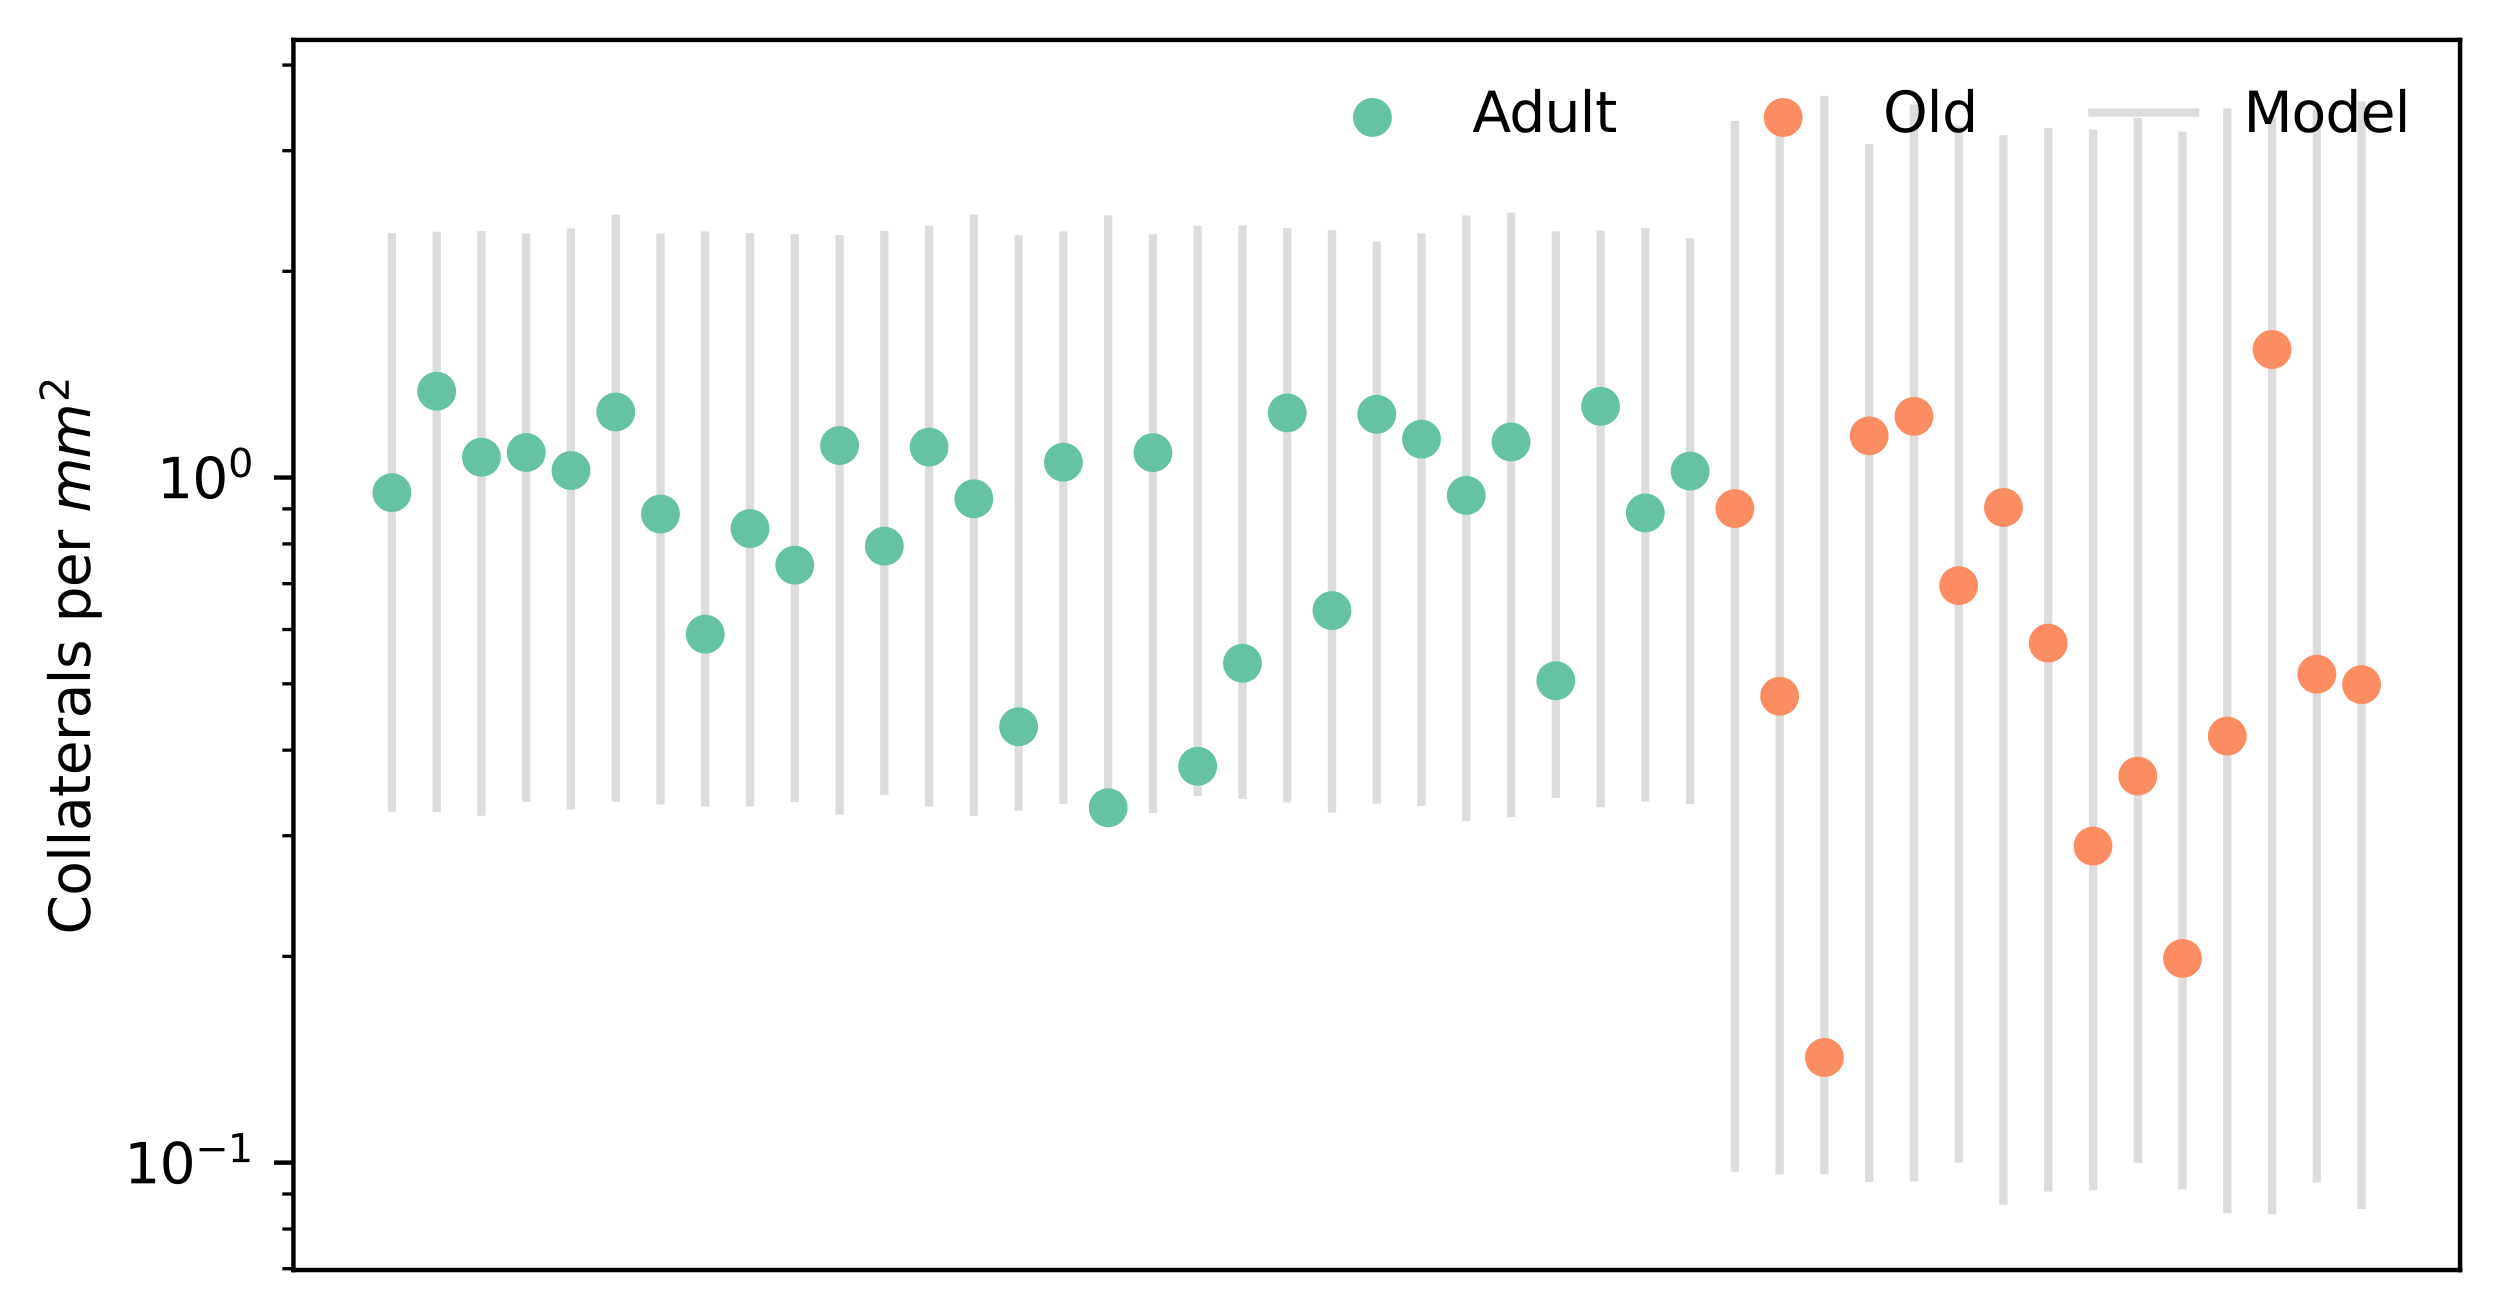 <?xml version="1.0" encoding="utf-8" standalone="no"?>
<!DOCTYPE svg PUBLIC "-//W3C//DTD SVG 1.1//EN"
  "http://www.w3.org/Graphics/SVG/1.1/DTD/svg11.dtd">
<svg xmlns:xlink="http://www.w3.org/1999/xlink" width="450.7pt" height="236.16pt" viewBox="0 0 450.7 236.16" xmlns="http://www.w3.org/2000/svg" version="1.1">
 <defs>
  <style type="text/css">*{stroke-linejoin: round; stroke-linecap: butt}</style>
 </defs>
 <g id="figure_1">
  <g id="patch_1">
   <path d="M 0 236.16 
L 450.7 236.16 
L 450.7 0 
L 0 0 
z
" style="fill: #ffffff"/>
  </g>
  <g id="axes_1">
   <g id="patch_2">
    <path d="M 52.9 228.96 
L 443.5 228.96 
L 443.5 7.2 
L 52.9 7.2 
z
" style="fill: #ffffff"/>
   </g>
   <g id="LineCollection_1">
    <path d="M 70.655 146.36 
L 70.655 42.028 
" clip-path="url(#p067ae0467f)" style="fill: none; stroke: #dcdcdc; stroke-width: 1.5"/>
    <path d="M 78.725 146.374 
L 78.725 41.783 
" clip-path="url(#p067ae0467f)" style="fill: none; stroke: #dcdcdc; stroke-width: 1.5"/>
    <path d="M 86.795 147.074 
L 86.795 41.672 
" clip-path="url(#p067ae0467f)" style="fill: none; stroke: #dcdcdc; stroke-width: 1.5"/>
    <path d="M 94.865 144.582 
L 94.865 42.068 
" clip-path="url(#p067ae0467f)" style="fill: none; stroke: #dcdcdc; stroke-width: 1.5"/>
    <path d="M 102.936 145.932 
L 102.936 41.178 
" clip-path="url(#p067ae0467f)" style="fill: none; stroke: #dcdcdc; stroke-width: 1.5"/>
    <path d="M 111.006 144.565 
L 111.006 38.684 
" clip-path="url(#p067ae0467f)" style="fill: none; stroke: #dcdcdc; stroke-width: 1.5"/>
    <path d="M 119.076 145.045 
L 119.076 42.078 
" clip-path="url(#p067ae0467f)" style="fill: none; stroke: #dcdcdc; stroke-width: 1.5"/>
    <path d="M 127.146 145.399 
L 127.146 41.72 
" clip-path="url(#p067ae0467f)" style="fill: none; stroke: #dcdcdc; stroke-width: 1.5"/>
    <path d="M 135.217 145.392 
L 135.217 42.036 
" clip-path="url(#p067ae0467f)" style="fill: none; stroke: #dcdcdc; stroke-width: 1.5"/>
    <path d="M 143.287 144.618 
L 143.287 42.208 
" clip-path="url(#p067ae0467f)" style="fill: none; stroke: #dcdcdc; stroke-width: 1.5"/>
    <path d="M 151.357 146.884 
L 151.357 42.382 
" clip-path="url(#p067ae0467f)" style="fill: none; stroke: #dcdcdc; stroke-width: 1.5"/>
    <path d="M 159.427 143.339 
L 159.427 41.596 
" clip-path="url(#p067ae0467f)" style="fill: none; stroke: #dcdcdc; stroke-width: 1.5"/>
    <path d="M 167.498 145.402 
L 167.498 40.696 
" clip-path="url(#p067ae0467f)" style="fill: none; stroke: #dcdcdc; stroke-width: 1.5"/>
    <path d="M 175.568 147.095 
L 175.568 38.67 
" clip-path="url(#p067ae0467f)" style="fill: none; stroke: #dcdcdc; stroke-width: 1.5"/>
    <path d="M 183.638 146.121 
L 183.638 42.397 
" clip-path="url(#p067ae0467f)" style="fill: none; stroke: #dcdcdc; stroke-width: 1.5"/>
    <path d="M 191.708 144.918 
L 191.708 41.714 
" clip-path="url(#p067ae0467f)" style="fill: none; stroke: #dcdcdc; stroke-width: 1.5"/>
    <path d="M 199.779 147.101 
L 199.779 38.832 
" clip-path="url(#p067ae0467f)" style="fill: none; stroke: #dcdcdc; stroke-width: 1.5"/>
    <path d="M 207.849 146.577 
L 207.849 42.239 
" clip-path="url(#p067ae0467f)" style="fill: none; stroke: #dcdcdc; stroke-width: 1.5"/>
    <path d="M 215.919 143.51 
L 215.919 40.7 
" clip-path="url(#p067ae0467f)" style="fill: none; stroke: #dcdcdc; stroke-width: 1.5"/>
    <path d="M 223.989 144.034 
L 223.989 40.643 
" clip-path="url(#p067ae0467f)" style="fill: none; stroke: #dcdcdc; stroke-width: 1.5"/>
    <path d="M 232.06 144.669 
L 232.06 41.101 
" clip-path="url(#p067ae0467f)" style="fill: none; stroke: #dcdcdc; stroke-width: 1.5"/>
    <path d="M 240.13 146.524 
L 240.13 41.469 
" clip-path="url(#p067ae0467f)" style="fill: none; stroke: #dcdcdc; stroke-width: 1.5"/>
    <path d="M 248.2 144.88 
L 248.2 43.52 
" clip-path="url(#p067ae0467f)" style="fill: none; stroke: #dcdcdc; stroke-width: 1.5"/>
    <path d="M 256.27 145.315 
L 256.27 42.081 
" clip-path="url(#p067ae0467f)" style="fill: none; stroke: #dcdcdc; stroke-width: 1.5"/>
    <path d="M 264.34 148.017 
L 264.34 38.835 
" clip-path="url(#p067ae0467f)" style="fill: none; stroke: #dcdcdc; stroke-width: 1.5"/>
    <path d="M 272.411 147.31 
L 272.411 38.322 
" clip-path="url(#p067ae0467f)" style="fill: none; stroke: #dcdcdc; stroke-width: 1.5"/>
    <path d="M 280.481 143.887 
L 280.481 41.704 
" clip-path="url(#p067ae0467f)" style="fill: none; stroke: #dcdcdc; stroke-width: 1.5"/>
    <path d="M 288.551 145.521 
L 288.551 41.568 
" clip-path="url(#p067ae0467f)" style="fill: none; stroke: #dcdcdc; stroke-width: 1.5"/>
    <path d="M 296.621 144.524 
L 296.621 41.129 
" clip-path="url(#p067ae0467f)" style="fill: none; stroke: #dcdcdc; stroke-width: 1.5"/>
    <path d="M 304.692 144.984 
L 304.692 42.925 
" clip-path="url(#p067ae0467f)" style="fill: none; stroke: #dcdcdc; stroke-width: 1.5"/>
   </g>
   <g id="LineCollection_2">
    <path d="M 312.762 211.241 
L 312.762 21.803 
" clip-path="url(#p067ae0467f)" style="fill: none; stroke: #dcdcdc; stroke-width: 1.5"/>
    <path d="M 320.832 211.721 
L 320.832 23.759 
" clip-path="url(#p067ae0467f)" style="fill: none; stroke: #dcdcdc; stroke-width: 1.5"/>
    <path d="M 328.902 211.648 
L 328.902 17.28 
" clip-path="url(#p067ae0467f)" style="fill: none; stroke: #dcdcdc; stroke-width: 1.5"/>
    <path d="M 336.973 213.082 
L 336.973 25.988 
" clip-path="url(#p067ae0467f)" style="fill: none; stroke: #dcdcdc; stroke-width: 1.5"/>
    <path d="M 345.043 212.988 
L 345.043 18.833 
" clip-path="url(#p067ae0467f)" style="fill: none; stroke: #dcdcdc; stroke-width: 1.5"/>
    <path d="M 353.113 209.576 
L 353.113 22.65 
" clip-path="url(#p067ae0467f)" style="fill: none; stroke: #dcdcdc; stroke-width: 1.5"/>
    <path d="M 361.183 217.214 
L 361.183 24.365 
" clip-path="url(#p067ae0467f)" style="fill: none; stroke: #dcdcdc; stroke-width: 1.5"/>
    <path d="M 369.254 214.811 
L 369.254 23.072 
" clip-path="url(#p067ae0467f)" style="fill: none; stroke: #dcdcdc; stroke-width: 1.5"/>
    <path d="M 377.324 214.582 
L 377.324 23.382 
" clip-path="url(#p067ae0467f)" style="fill: none; stroke: #dcdcdc; stroke-width: 1.5"/>
    <path d="M 385.394 209.658 
L 385.394 21.254 
" clip-path="url(#p067ae0467f)" style="fill: none; stroke: #dcdcdc; stroke-width: 1.5"/>
    <path d="M 393.464 214.387 
L 393.464 23.729 
" clip-path="url(#p067ae0467f)" style="fill: none; stroke: #dcdcdc; stroke-width: 1.5"/>
    <path d="M 401.535 218.699 
L 401.535 19.564 
" clip-path="url(#p067ae0467f)" style="fill: none; stroke: #dcdcdc; stroke-width: 1.5"/>
    <path d="M 409.605 218.88 
L 409.605 21.003 
" clip-path="url(#p067ae0467f)" style="fill: none; stroke: #dcdcdc; stroke-width: 1.5"/>
    <path d="M 417.675 213.18 
L 417.675 19.603 
" clip-path="url(#p067ae0467f)" style="fill: none; stroke: #dcdcdc; stroke-width: 1.5"/>
    <path d="M 425.745 217.95 
L 425.745 18.308 
" clip-path="url(#p067ae0467f)" style="fill: none; stroke: #dcdcdc; stroke-width: 1.5"/>
   </g>
   <g id="PathCollection_1">
    <defs>
     <path id="md35ab5038a" d="M 0 3 
C 0.796 3 1.559 2.684 2.121 2.121 
C 2.684 1.559 3 0.796 3 0 
C 3 -0.796 2.684 -1.559 2.121 -2.121 
C 1.559 -2.684 0.796 -3 0 -3 
C -0.796 -3 -1.559 -2.684 -2.121 -2.121 
C -2.684 -1.559 -3 -0.796 -3 0 
C -3 0.796 -2.684 1.559 -2.121 2.121 
C -1.559 2.684 -0.796 3 0 3 
z
" style="stroke: #66c2a5"/>
    </defs>
    <g clip-path="url(#p067ae0467f)">
     <use xlink:href="#md35ab5038a" x="70.655" y="88.813" style="fill: #66c2a5; stroke: #66c2a5"/>
     <use xlink:href="#md35ab5038a" x="304.692" y="84.922" style="fill: #66c2a5; stroke: #66c2a5"/>
     <use xlink:href="#md35ab5038a" x="264.34" y="89.307" style="fill: #66c2a5; stroke: #66c2a5"/>
     <use xlink:href="#md35ab5038a" x="240.13" y="110.075" style="fill: #66c2a5; stroke: #66c2a5"/>
     <use xlink:href="#md35ab5038a" x="272.411" y="79.676" style="fill: #66c2a5; stroke: #66c2a5"/>
     <use xlink:href="#md35ab5038a" x="223.989" y="119.58" style="fill: #66c2a5; stroke: #66c2a5"/>
     <use xlink:href="#md35ab5038a" x="215.919" y="138.149" style="fill: #66c2a5; stroke: #66c2a5"/>
     <use xlink:href="#md35ab5038a" x="248.2" y="74.686" style="fill: #66c2a5; stroke: #66c2a5"/>
     <use xlink:href="#md35ab5038a" x="256.27" y="79.166" style="fill: #66c2a5; stroke: #66c2a5"/>
     <use xlink:href="#md35ab5038a" x="280.481" y="122.72" style="fill: #66c2a5; stroke: #66c2a5"/>
     <use xlink:href="#md35ab5038a" x="288.551" y="73.258" style="fill: #66c2a5; stroke: #66c2a5"/>
     <use xlink:href="#md35ab5038a" x="296.621" y="92.479" style="fill: #66c2a5; stroke: #66c2a5"/>
     <use xlink:href="#md35ab5038a" x="232.06" y="74.44" style="fill: #66c2a5; stroke: #66c2a5"/>
     <use xlink:href="#md35ab5038a" x="207.849" y="81.6" style="fill: #66c2a5; stroke: #66c2a5"/>
     <use xlink:href="#md35ab5038a" x="127.146" y="114.324" style="fill: #66c2a5; stroke: #66c2a5"/>
     <use xlink:href="#md35ab5038a" x="78.725" y="70.522" style="fill: #66c2a5; stroke: #66c2a5"/>
     <use xlink:href="#md35ab5038a" x="86.795" y="82.434" style="fill: #66c2a5; stroke: #66c2a5"/>
     <use xlink:href="#md35ab5038a" x="94.865" y="81.574" style="fill: #66c2a5; stroke: #66c2a5"/>
     <use xlink:href="#md35ab5038a" x="102.936" y="84.827" style="fill: #66c2a5; stroke: #66c2a5"/>
     <use xlink:href="#md35ab5038a" x="111.006" y="74.266" style="fill: #66c2a5; stroke: #66c2a5"/>
     <use xlink:href="#md35ab5038a" x="119.076" y="92.673" style="fill: #66c2a5; stroke: #66c2a5"/>
     <use xlink:href="#md35ab5038a" x="135.217" y="95.288" style="fill: #66c2a5; stroke: #66c2a5"/>
     <use xlink:href="#md35ab5038a" x="191.708" y="83.325" style="fill: #66c2a5; stroke: #66c2a5"/>
     <use xlink:href="#md35ab5038a" x="143.287" y="101.884" style="fill: #66c2a5; stroke: #66c2a5"/>
     <use xlink:href="#md35ab5038a" x="151.357" y="80.321" style="fill: #66c2a5; stroke: #66c2a5"/>
     <use xlink:href="#md35ab5038a" x="159.427" y="98.465" style="fill: #66c2a5; stroke: #66c2a5"/>
     <use xlink:href="#md35ab5038a" x="167.498" y="80.603" style="fill: #66c2a5; stroke: #66c2a5"/>
     <use xlink:href="#md35ab5038a" x="175.568" y="89.914" style="fill: #66c2a5; stroke: #66c2a5"/>
     <use xlink:href="#md35ab5038a" x="183.638" y="131.023" style="fill: #66c2a5; stroke: #66c2a5"/>
     <use xlink:href="#md35ab5038a" x="199.779" y="145.618" style="fill: #66c2a5; stroke: #66c2a5"/>
    </g>
   </g>
   <g id="PathCollection_2">
    <defs>
     <path id="me50f4f2a4a" d="M 0 3 
C 0.796 3 1.559 2.684 2.121 2.121 
C 2.684 1.559 3 0.796 3 0 
C 3 -0.796 2.684 -1.559 2.121 -2.121 
C 1.559 -2.684 0.796 -3 0 -3 
C -0.796 -3 -1.559 -2.684 -2.121 -2.121 
C -2.684 -1.559 -3 -0.796 -3 0 
C -3 0.796 -2.684 1.559 -2.121 2.121 
C -1.559 2.684 -0.796 3 0 3 
z
" style="stroke: #fc8d62"/>
    </defs>
    <g clip-path="url(#p067ae0467f)">
     <use xlink:href="#me50f4f2a4a" x="328.902" y="190.653" style="fill: #fc8d62; stroke: #fc8d62"/>
     <use xlink:href="#me50f4f2a4a" x="320.832" y="125.52" style="fill: #fc8d62; stroke: #fc8d62"/>
     <use xlink:href="#me50f4f2a4a" x="345.043" y="75.067" style="fill: #fc8d62; stroke: #fc8d62"/>
     <use xlink:href="#me50f4f2a4a" x="417.675" y="121.548" style="fill: #fc8d62; stroke: #fc8d62"/>
     <use xlink:href="#me50f4f2a4a" x="377.324" y="152.538" style="fill: #fc8d62; stroke: #fc8d62"/>
     <use xlink:href="#me50f4f2a4a" x="353.113" y="105.581" style="fill: #fc8d62; stroke: #fc8d62"/>
     <use xlink:href="#me50f4f2a4a" x="409.605" y="63.009" style="fill: #fc8d62; stroke: #fc8d62"/>
     <use xlink:href="#me50f4f2a4a" x="401.535" y="132.709" style="fill: #fc8d62; stroke: #fc8d62"/>
     <use xlink:href="#me50f4f2a4a" x="393.464" y="172.79" style="fill: #fc8d62; stroke: #fc8d62"/>
     <use xlink:href="#me50f4f2a4a" x="385.394" y="139.911" style="fill: #fc8d62; stroke: #fc8d62"/>
     <use xlink:href="#me50f4f2a4a" x="369.254" y="115.937" style="fill: #fc8d62; stroke: #fc8d62"/>
     <use xlink:href="#me50f4f2a4a" x="361.183" y="91.486" style="fill: #fc8d62; stroke: #fc8d62"/>
     <use xlink:href="#me50f4f2a4a" x="336.973" y="78.563" style="fill: #fc8d62; stroke: #fc8d62"/>
     <use xlink:href="#me50f4f2a4a" x="312.762" y="91.683" style="fill: #fc8d62; stroke: #fc8d62"/>
     <use xlink:href="#me50f4f2a4a" x="425.745" y="123.429" style="fill: #fc8d62; stroke: #fc8d62"/>
    </g>
   </g>
   <g id="matplotlib.axis_1"/>
   <g id="matplotlib.axis_2">
    <g id="ytick_1">
     <g id="line2d_1">
      <defs>
       <path id="m97b5e9f5da" d="M 0 0 
L -3.5 0 
" style="stroke: #000000; stroke-width: 0.8"/>
      </defs>
      <g>
       <use xlink:href="#m97b5e9f5da" x="52.9" y="209.6" style="stroke: #000000; stroke-width: 0.8"/>
      </g>
     </g>
     <g id="text_1">
      <!-- $\mathdefault{10^{-1}}$ -->
      <g transform="translate(22.4 213.4) scale(0.1 -0.1)">
       <defs>
        <path id="DejaVuSans-31" d="M 794 531 
L 1825 531 
L 1825 4091 
L 703 3866 
L 703 4441 
L 1819 4666 
L 2450 4666 
L 2450 531 
L 3481 531 
L 3481 0 
L 794 0 
L 794 531 
z
" transform="scale(0.016)"/>
        <path id="DejaVuSans-30" d="M 2034 4250 
Q 1547 4250 1301 3770 
Q 1056 3291 1056 2328 
Q 1056 1369 1301 889 
Q 1547 409 2034 409 
Q 2525 409 2770 889 
Q 3016 1369 3016 2328 
Q 3016 3291 2770 3770 
Q 2525 4250 2034 4250 
z
M 2034 4750 
Q 2819 4750 3233 4129 
Q 3647 3509 3647 2328 
Q 3647 1150 3233 529 
Q 2819 -91 2034 -91 
Q 1250 -91 836 529 
Q 422 1150 422 2328 
Q 422 3509 836 4129 
Q 1250 4750 2034 4750 
z
" transform="scale(0.016)"/>
        <path id="DejaVuSans-2212" d="M 678 2272 
L 4684 2272 
L 4684 1741 
L 678 1741 
L 678 2272 
z
" transform="scale(0.016)"/>
       </defs>
       <use xlink:href="#DejaVuSans-31" transform="translate(0 0.684)"/>
       <use xlink:href="#DejaVuSans-30" transform="translate(63.623 0.684)"/>
       <use xlink:href="#DejaVuSans-2212" transform="translate(128.203 38.966) scale(0.7)"/>
       <use xlink:href="#DejaVuSans-31" transform="translate(186.855 38.966) scale(0.7)"/>
      </g>
     </g>
    </g>
    <g id="ytick_2">
     <g id="line2d_2">
      <g>
       <use xlink:href="#m97b5e9f5da" x="52.9" y="86.09" style="stroke: #000000; stroke-width: 0.8"/>
      </g>
     </g>
     <g id="text_2">
      <!-- $\mathdefault{10^{0}}$ -->
      <g transform="translate(28.3 89.89) scale(0.1 -0.1)">
       <use xlink:href="#DejaVuSans-31" transform="translate(0 0.766)"/>
       <use xlink:href="#DejaVuSans-30" transform="translate(63.623 0.766)"/>
       <use xlink:href="#DejaVuSans-30" transform="translate(128.203 39.047) scale(0.7)"/>
      </g>
     </g>
    </g>
    <g id="ytick_3">
     <g id="line2d_3">
      <defs>
       <path id="m08568ad06c" d="M 0 0 
L -2 0 
" style="stroke: #000000; stroke-width: 0.6"/>
      </defs>
      <g>
       <use xlink:href="#m08568ad06c" x="52.9" y="228.732" style="stroke: #000000; stroke-width: 0.6"/>
      </g>
     </g>
    </g>
    <g id="ytick_4">
     <g id="line2d_4">
      <g>
       <use xlink:href="#m08568ad06c" x="52.9" y="221.57" style="stroke: #000000; stroke-width: 0.6"/>
      </g>
     </g>
    </g>
    <g id="ytick_5">
     <g id="line2d_5">
      <g>
       <use xlink:href="#m08568ad06c" x="52.9" y="215.252" style="stroke: #000000; stroke-width: 0.6"/>
      </g>
     </g>
    </g>
    <g id="ytick_6">
     <g id="line2d_6">
      <g>
       <use xlink:href="#m08568ad06c" x="52.9" y="172.42" style="stroke: #000000; stroke-width: 0.6"/>
      </g>
     </g>
    </g>
    <g id="ytick_7">
     <g id="line2d_7">
      <g>
       <use xlink:href="#m08568ad06c" x="52.9" y="150.671" style="stroke: #000000; stroke-width: 0.6"/>
      </g>
     </g>
    </g>
    <g id="ytick_8">
     <g id="line2d_8">
      <g>
       <use xlink:href="#m08568ad06c" x="52.9" y="135.24" style="stroke: #000000; stroke-width: 0.6"/>
      </g>
     </g>
    </g>
    <g id="ytick_9">
     <g id="line2d_9">
      <g>
       <use xlink:href="#m08568ad06c" x="52.9" y="123.271" style="stroke: #000000; stroke-width: 0.6"/>
      </g>
     </g>
    </g>
    <g id="ytick_10">
     <g id="line2d_10">
      <g>
       <use xlink:href="#m08568ad06c" x="52.9" y="113.491" style="stroke: #000000; stroke-width: 0.6"/>
      </g>
     </g>
    </g>
    <g id="ytick_11">
     <g id="line2d_11">
      <g>
       <use xlink:href="#m08568ad06c" x="52.9" y="105.222" style="stroke: #000000; stroke-width: 0.6"/>
      </g>
     </g>
    </g>
    <g id="ytick_12">
     <g id="line2d_12">
      <g>
       <use xlink:href="#m08568ad06c" x="52.9" y="98.06" style="stroke: #000000; stroke-width: 0.6"/>
      </g>
     </g>
    </g>
    <g id="ytick_13">
     <g id="line2d_13">
      <g>
       <use xlink:href="#m08568ad06c" x="52.9" y="91.742" style="stroke: #000000; stroke-width: 0.6"/>
      </g>
     </g>
    </g>
    <g id="ytick_14">
     <g id="line2d_14">
      <g>
       <use xlink:href="#m08568ad06c" x="52.9" y="48.91" style="stroke: #000000; stroke-width: 0.6"/>
      </g>
     </g>
    </g>
    <g id="ytick_15">
     <g id="line2d_15">
      <g>
       <use xlink:href="#m08568ad06c" x="52.9" y="27.161" style="stroke: #000000; stroke-width: 0.6"/>
      </g>
     </g>
    </g>
    <g id="ytick_16">
     <g id="line2d_16">
      <g>
       <use xlink:href="#m08568ad06c" x="52.9" y="11.73" style="stroke: #000000; stroke-width: 0.6"/>
      </g>
     </g>
    </g>
    <g id="text_3">
     <!-- Collaterals per $mm^2$ -->
     <g transform="translate(16.3 168.48) rotate(-90) scale(0.1 -0.1)">
      <defs>
       <path id="DejaVuSans-43" d="M 4122 4306 
L 4122 3641 
Q 3803 3938 3442 4084 
Q 3081 4231 2675 4231 
Q 1875 4231 1450 3742 
Q 1025 3253 1025 2328 
Q 1025 1406 1450 917 
Q 1875 428 2675 428 
Q 3081 428 3442 575 
Q 3803 722 4122 1019 
L 4122 359 
Q 3791 134 3420 21 
Q 3050 -91 2638 -91 
Q 1578 -91 968 557 
Q 359 1206 359 2328 
Q 359 3453 968 4101 
Q 1578 4750 2638 4750 
Q 3056 4750 3426 4639 
Q 3797 4528 4122 4306 
z
" transform="scale(0.016)"/>
       <path id="DejaVuSans-6f" d="M 1959 3097 
Q 1497 3097 1228 2736 
Q 959 2375 959 1747 
Q 959 1119 1226 758 
Q 1494 397 1959 397 
Q 2419 397 2687 759 
Q 2956 1122 2956 1747 
Q 2956 2369 2687 2733 
Q 2419 3097 1959 3097 
z
M 1959 3584 
Q 2709 3584 3137 3096 
Q 3566 2609 3566 1747 
Q 3566 888 3137 398 
Q 2709 -91 1959 -91 
Q 1206 -91 779 398 
Q 353 888 353 1747 
Q 353 2609 779 3096 
Q 1206 3584 1959 3584 
z
" transform="scale(0.016)"/>
       <path id="DejaVuSans-6c" d="M 603 4863 
L 1178 4863 
L 1178 0 
L 603 0 
L 603 4863 
z
" transform="scale(0.016)"/>
       <path id="DejaVuSans-61" d="M 2194 1759 
Q 1497 1759 1228 1600 
Q 959 1441 959 1056 
Q 959 750 1161 570 
Q 1363 391 1709 391 
Q 2188 391 2477 730 
Q 2766 1069 2766 1631 
L 2766 1759 
L 2194 1759 
z
M 3341 1997 
L 3341 0 
L 2766 0 
L 2766 531 
Q 2569 213 2275 61 
Q 1981 -91 1556 -91 
Q 1019 -91 701 211 
Q 384 513 384 1019 
Q 384 1609 779 1909 
Q 1175 2209 1959 2209 
L 2766 2209 
L 2766 2266 
Q 2766 2663 2505 2880 
Q 2244 3097 1772 3097 
Q 1472 3097 1187 3025 
Q 903 2953 641 2809 
L 641 3341 
Q 956 3463 1253 3523 
Q 1550 3584 1831 3584 
Q 2591 3584 2966 3190 
Q 3341 2797 3341 1997 
z
" transform="scale(0.016)"/>
       <path id="DejaVuSans-74" d="M 1172 4494 
L 1172 3500 
L 2356 3500 
L 2356 3053 
L 1172 3053 
L 1172 1153 
Q 1172 725 1289 603 
Q 1406 481 1766 481 
L 2356 481 
L 2356 0 
L 1766 0 
Q 1100 0 847 248 
Q 594 497 594 1153 
L 594 3053 
L 172 3053 
L 172 3500 
L 594 3500 
L 594 4494 
L 1172 4494 
z
" transform="scale(0.016)"/>
       <path id="DejaVuSans-65" d="M 3597 1894 
L 3597 1613 
L 953 1613 
Q 991 1019 1311 708 
Q 1631 397 2203 397 
Q 2534 397 2845 478 
Q 3156 559 3463 722 
L 3463 178 
Q 3153 47 2828 -22 
Q 2503 -91 2169 -91 
Q 1331 -91 842 396 
Q 353 884 353 1716 
Q 353 2575 817 3079 
Q 1281 3584 2069 3584 
Q 2775 3584 3186 3129 
Q 3597 2675 3597 1894 
z
M 3022 2063 
Q 3016 2534 2758 2815 
Q 2500 3097 2075 3097 
Q 1594 3097 1305 2825 
Q 1016 2553 972 2059 
L 3022 2063 
z
" transform="scale(0.016)"/>
       <path id="DejaVuSans-72" d="M 2631 2963 
Q 2534 3019 2420 3045 
Q 2306 3072 2169 3072 
Q 1681 3072 1420 2755 
Q 1159 2438 1159 1844 
L 1159 0 
L 581 0 
L 581 3500 
L 1159 3500 
L 1159 2956 
Q 1341 3275 1631 3429 
Q 1922 3584 2338 3584 
Q 2397 3584 2469 3576 
Q 2541 3569 2628 3553 
L 2631 2963 
z
" transform="scale(0.016)"/>
       <path id="DejaVuSans-73" d="M 2834 3397 
L 2834 2853 
Q 2591 2978 2328 3040 
Q 2066 3103 1784 3103 
Q 1356 3103 1142 2972 
Q 928 2841 928 2578 
Q 928 2378 1081 2264 
Q 1234 2150 1697 2047 
L 1894 2003 
Q 2506 1872 2764 1633 
Q 3022 1394 3022 966 
Q 3022 478 2636 193 
Q 2250 -91 1575 -91 
Q 1294 -91 989 -36 
Q 684 19 347 128 
L 347 722 
Q 666 556 975 473 
Q 1284 391 1588 391 
Q 1994 391 2212 530 
Q 2431 669 2431 922 
Q 2431 1156 2273 1281 
Q 2116 1406 1581 1522 
L 1381 1569 
Q 847 1681 609 1914 
Q 372 2147 372 2553 
Q 372 3047 722 3315 
Q 1072 3584 1716 3584 
Q 2034 3584 2315 3537 
Q 2597 3491 2834 3397 
z
" transform="scale(0.016)"/>
       <path id="DejaVuSans-20" transform="scale(0.016)"/>
       <path id="DejaVuSans-70" d="M 1159 525 
L 1159 -1331 
L 581 -1331 
L 581 3500 
L 1159 3500 
L 1159 2969 
Q 1341 3281 1617 3432 
Q 1894 3584 2278 3584 
Q 2916 3584 3314 3078 
Q 3713 2572 3713 1747 
Q 3713 922 3314 415 
Q 2916 -91 2278 -91 
Q 1894 -91 1617 61 
Q 1341 213 1159 525 
z
M 3116 1747 
Q 3116 2381 2855 2742 
Q 2594 3103 2138 3103 
Q 1681 3103 1420 2742 
Q 1159 2381 1159 1747 
Q 1159 1113 1420 752 
Q 1681 391 2138 391 
Q 2594 391 2855 752 
Q 3116 1113 3116 1747 
z
" transform="scale(0.016)"/>
       <path id="DejaVuSans-Oblique-6d" d="M 5747 2113 
L 5338 0 
L 4763 0 
L 5166 2094 
Q 5191 2228 5203 2325 
Q 5216 2422 5216 2491 
Q 5216 2772 5059 2928 
Q 4903 3084 4622 3084 
Q 4203 3084 3875 2770 
Q 3547 2456 3450 1953 
L 3066 0 
L 2491 0 
L 2900 2094 
Q 2925 2209 2937 2307 
Q 2950 2406 2950 2484 
Q 2950 2769 2794 2926 
Q 2638 3084 2363 3084 
Q 1938 3084 1609 2770 
Q 1281 2456 1184 1953 
L 800 0 
L 225 0 
L 909 3500 
L 1484 3500 
L 1375 2956 
Q 1609 3263 1923 3423 
Q 2238 3584 2597 3584 
Q 2978 3584 3223 3384 
Q 3469 3184 3519 2828 
Q 3781 3197 4126 3390 
Q 4472 3584 4856 3584 
Q 5306 3584 5551 3325 
Q 5797 3066 5797 2591 
Q 5797 2488 5784 2364 
Q 5772 2241 5747 2113 
z
" transform="scale(0.016)"/>
       <path id="DejaVuSans-32" d="M 1228 531 
L 3431 531 
L 3431 0 
L 469 0 
L 469 531 
Q 828 903 1448 1529 
Q 2069 2156 2228 2338 
Q 2531 2678 2651 2914 
Q 2772 3150 2772 3378 
Q 2772 3750 2511 3984 
Q 2250 4219 1831 4219 
Q 1534 4219 1204 4116 
Q 875 4013 500 3803 
L 500 4441 
Q 881 4594 1212 4672 
Q 1544 4750 1819 4750 
Q 2544 4750 2975 4387 
Q 3406 4025 3406 3419 
Q 3406 3131 3298 2873 
Q 3191 2616 2906 2266 
Q 2828 2175 2409 1742 
Q 1991 1309 1228 531 
z
" transform="scale(0.016)"/>
      </defs>
      <use xlink:href="#DejaVuSans-43" transform="translate(0 0.766)"/>
      <use xlink:href="#DejaVuSans-6f" transform="translate(69.824 0.766)"/>
      <use xlink:href="#DejaVuSans-6c" transform="translate(131.006 0.766)"/>
      <use xlink:href="#DejaVuSans-6c" transform="translate(158.789 0.766)"/>
      <use xlink:href="#DejaVuSans-61" transform="translate(186.572 0.766)"/>
      <use xlink:href="#DejaVuSans-74" transform="translate(247.852 0.766)"/>
      <use xlink:href="#DejaVuSans-65" transform="translate(287.061 0.766)"/>
      <use xlink:href="#DejaVuSans-72" transform="translate(348.584 0.766)"/>
      <use xlink:href="#DejaVuSans-61" transform="translate(389.697 0.766)"/>
      <use xlink:href="#DejaVuSans-6c" transform="translate(450.977 0.766)"/>
      <use xlink:href="#DejaVuSans-73" transform="translate(478.76 0.766)"/>
      <use xlink:href="#DejaVuSans-20" transform="translate(530.859 0.766)"/>
      <use xlink:href="#DejaVuSans-70" transform="translate(562.646 0.766)"/>
      <use xlink:href="#DejaVuSans-65" transform="translate(626.123 0.766)"/>
      <use xlink:href="#DejaVuSans-72" transform="translate(687.646 0.766)"/>
      <use xlink:href="#DejaVuSans-20" transform="translate(728.76 0.766)"/>
      <use xlink:href="#DejaVuSans-Oblique-6d" transform="translate(760.547 0.766)"/>
      <use xlink:href="#DejaVuSans-Oblique-6d" transform="translate(857.959 0.766)"/>
      <use xlink:href="#DejaVuSans-32" transform="translate(960.021 39.047) scale(0.7)"/>
     </g>
    </g>
   </g>
   <g id="patch_3">
    <path d="M 52.9 228.96 
L 52.9 7.2 
" style="fill: none; stroke: #000000; stroke-width: 0.8; stroke-linejoin: miter; stroke-linecap: square"/>
   </g>
   <g id="patch_4">
    <path d="M 443.5 228.96 
L 443.5 7.2 
" style="fill: none; stroke: #000000; stroke-width: 0.8; stroke-linejoin: miter; stroke-linecap: square"/>
   </g>
   <g id="patch_5">
    <path d="M 52.9 228.96 
L 443.5 228.96 
" style="fill: none; stroke: #000000; stroke-width: 0.8; stroke-linejoin: miter; stroke-linecap: square"/>
   </g>
   <g id="patch_6">
    <path d="M 52.9 7.2 
L 443.5 7.2 
" style="fill: none; stroke: #000000; stroke-width: 0.8; stroke-linejoin: miter; stroke-linecap: square"/>
   </g>
   <g id="legend_1">
    <g id="PathCollection_3">
     <g>
      <use xlink:href="#md35ab5038a" x="247.425" y="21.173" style="fill: #66c2a5; stroke: #66c2a5"/>
     </g>
    </g>
    <g id="text_4">
     <!-- Adult -->
     <g transform="translate(265.425 23.798) scale(0.1 -0.1)">
      <defs>
       <path id="DejaVuSans-41" d="M 2188 4044 
L 1331 1722 
L 3047 1722 
L 2188 4044 
z
M 1831 4666 
L 2547 4666 
L 4325 0 
L 3669 0 
L 3244 1197 
L 1141 1197 
L 716 0 
L 50 0 
L 1831 4666 
z
" transform="scale(0.016)"/>
       <path id="DejaVuSans-64" d="M 2906 2969 
L 2906 4863 
L 3481 4863 
L 3481 0 
L 2906 0 
L 2906 525 
Q 2725 213 2448 61 
Q 2172 -91 1784 -91 
Q 1150 -91 751 415 
Q 353 922 353 1747 
Q 353 2572 751 3078 
Q 1150 3584 1784 3584 
Q 2172 3584 2448 3432 
Q 2725 3281 2906 2969 
z
M 947 1747 
Q 947 1113 1208 752 
Q 1469 391 1925 391 
Q 2381 391 2643 752 
Q 2906 1113 2906 1747 
Q 2906 2381 2643 2742 
Q 2381 3103 1925 3103 
Q 1469 3103 1208 2742 
Q 947 2381 947 1747 
z
" transform="scale(0.016)"/>
       <path id="DejaVuSans-75" d="M 544 1381 
L 544 3500 
L 1119 3500 
L 1119 1403 
Q 1119 906 1312 657 
Q 1506 409 1894 409 
Q 2359 409 2629 706 
Q 2900 1003 2900 1516 
L 2900 3500 
L 3475 3500 
L 3475 0 
L 2900 0 
L 2900 538 
Q 2691 219 2414 64 
Q 2138 -91 1772 -91 
Q 1169 -91 856 284 
Q 544 659 544 1381 
z
M 1991 3584 
L 1991 3584 
z
" transform="scale(0.016)"/>
      </defs>
      <use xlink:href="#DejaVuSans-41"/>
      <use xlink:href="#DejaVuSans-64" x="66.658"/>
      <use xlink:href="#DejaVuSans-75" x="130.135"/>
      <use xlink:href="#DejaVuSans-6c" x="193.514"/>
      <use xlink:href="#DejaVuSans-74" x="221.297"/>
     </g>
    </g>
    <g id="PathCollection_4">
     <g>
      <use xlink:href="#me50f4f2a4a" x="321.475" y="21.173" style="fill: #fc8d62; stroke: #fc8d62"/>
     </g>
    </g>
    <g id="text_5">
     <!-- Old -->
     <g transform="translate(339.475 23.798) scale(0.1 -0.1)">
      <defs>
       <path id="DejaVuSans-4f" d="M 2522 4238 
Q 1834 4238 1429 3725 
Q 1025 3213 1025 2328 
Q 1025 1447 1429 934 
Q 1834 422 2522 422 
Q 3209 422 3611 934 
Q 4013 1447 4013 2328 
Q 4013 3213 3611 3725 
Q 3209 4238 2522 4238 
z
M 2522 4750 
Q 3503 4750 4090 4092 
Q 4678 3434 4678 2328 
Q 4678 1225 4090 567 
Q 3503 -91 2522 -91 
Q 1538 -91 948 565 
Q 359 1222 359 2328 
Q 359 3434 948 4092 
Q 1538 4750 2522 4750 
z
" transform="scale(0.016)"/>
      </defs>
      <use xlink:href="#DejaVuSans-4f"/>
      <use xlink:href="#DejaVuSans-6c" x="78.711"/>
      <use xlink:href="#DejaVuSans-64" x="106.494"/>
     </g>
    </g>
    <g id="line2d_17">
     <path d="M 376.473 20.298 
L 396.473 20.298 
" style="fill: none; stroke: #dcdcdc; stroke-width: 1.5"/>
    </g>
    <g id="text_6">
     <!-- Model -->
     <g transform="translate(404.473 23.798) scale(0.1 -0.1)">
      <defs>
       <path id="DejaVuSans-4d" d="M 628 4666 
L 1569 4666 
L 2759 1491 
L 3956 4666 
L 4897 4666 
L 4897 0 
L 4281 0 
L 4281 4097 
L 3078 897 
L 2444 897 
L 1241 4097 
L 1241 0 
L 628 0 
L 628 4666 
z
" transform="scale(0.016)"/>
      </defs>
      <use xlink:href="#DejaVuSans-4d"/>
      <use xlink:href="#DejaVuSans-6f" x="86.279"/>
      <use xlink:href="#DejaVuSans-64" x="147.461"/>
      <use xlink:href="#DejaVuSans-65" x="210.938"/>
      <use xlink:href="#DejaVuSans-6c" x="272.461"/>
     </g>
    </g>
   </g>
  </g>
 </g>
 <defs>
  <clipPath id="p067ae0467f">
   <rect x="52.9" y="7.2" width="390.6" height="221.76"/>
  </clipPath>
 </defs>
</svg>
